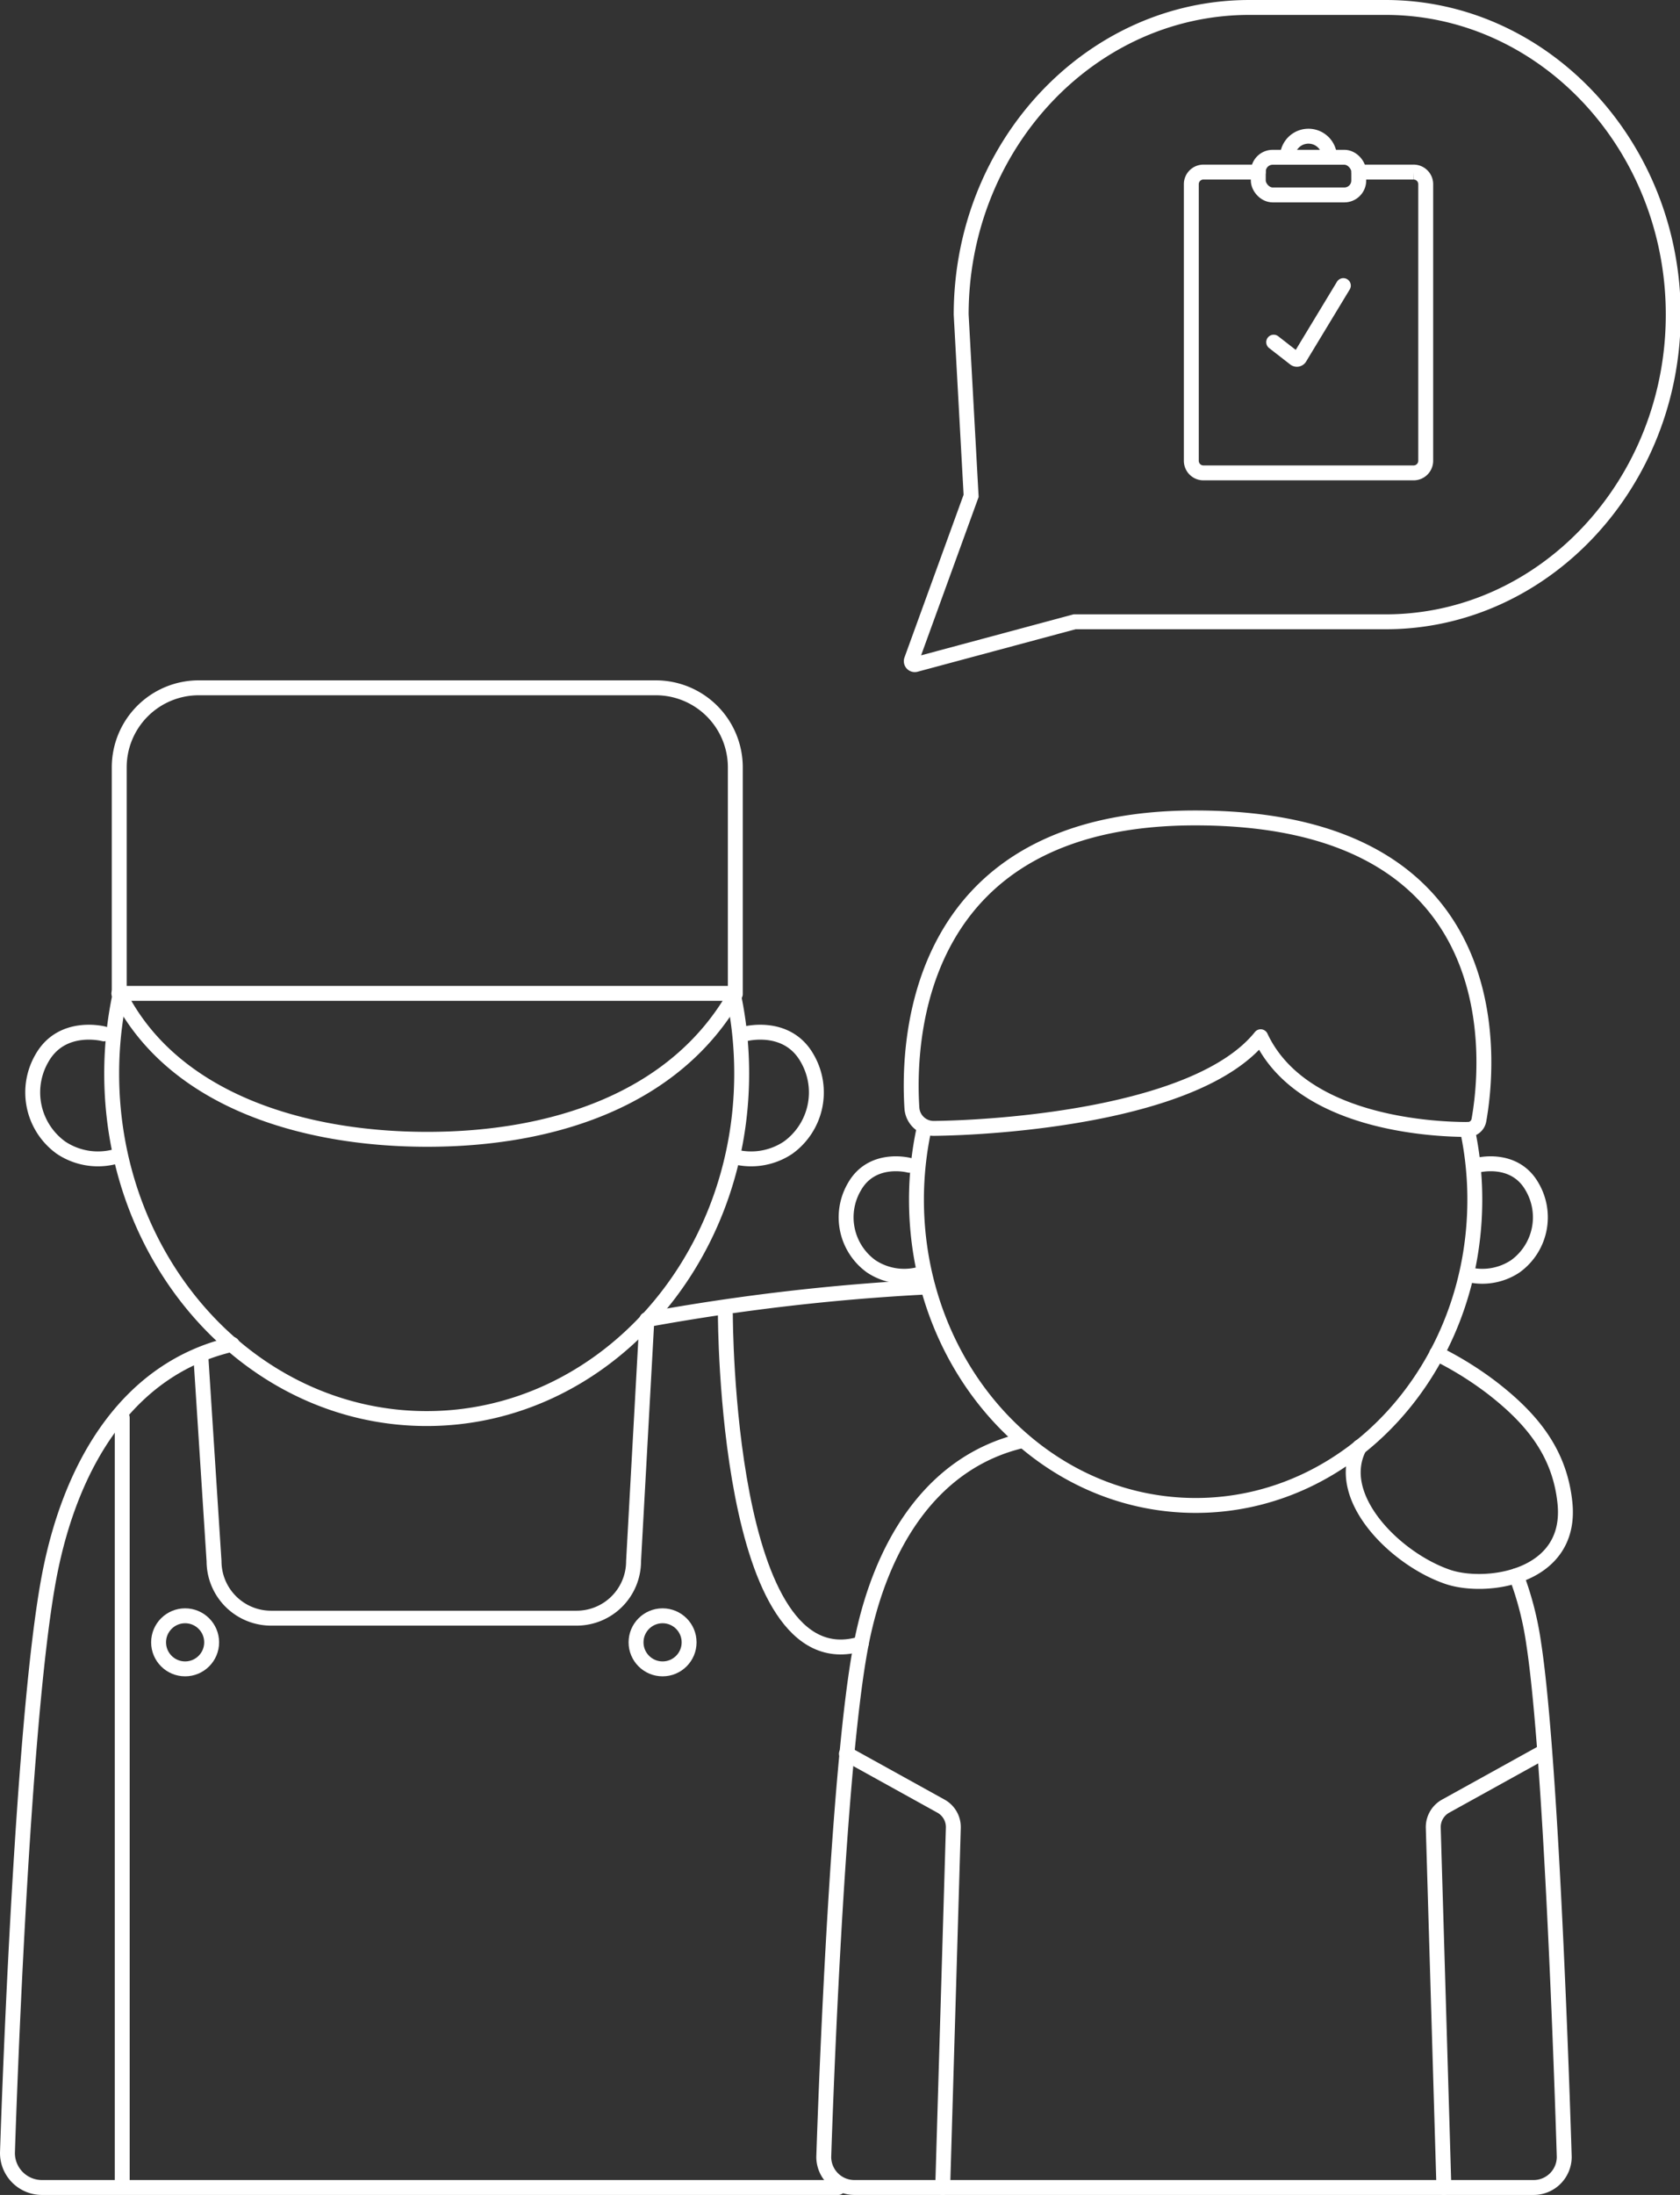 <svg xmlns="http://www.w3.org/2000/svg" viewBox="0 0 169.07 220.8"><rect x="0" y="0" width="169.07" height="220.8" fill="#333333" stroke="none"/><defs><style>.cls-1,.cls-2{fill:none;stroke:#fff;stroke-linecap:round;stroke-width:1.5px;}.cls-1{stroke-linejoin:round;}.cls-2{stroke-miterlimit:10;}</style></defs><g id="Layer_2" data-name="Layer 2"><g id="solutions"><line class="cls-1" x1="73.92" y1="99.93" x2="11.96" y2="99.93"/><path class="cls-1" d="M74,100c-6,10.61-18.34,14.61-31,14.61s-25.64-4-31-14.61l0-22.81a8,8,0,0,1,8-8H66a8,8,0,0,1,8,8Z"/><path class="cls-1" d="M73.8,100a38,38,0,0,1,.84,8c0,19.16-14.19,34.7-31.7,34.7s-31.7-15.54-31.7-34.7a37.88,37.88,0,0,1,.87-8.11"/><path class="cls-1" d="M84.35,220.05H4.22a3.47,3.47,0,0,1-3.47-3.47S2.1,173.19,5,158.33c2.16-11.05,7.85-20.68,18.37-23.1"/><path class="cls-1" d="M10.45,104s-4.21-1.12-6.23,2.45a6.85,6.85,0,0,0,1.92,9,6.69,6.69,0,0,0,5.37.92"/><path class="cls-1" d="M75,104s4.21-1.12,6.23,2.45a6.85,6.85,0,0,1-1.92,9,6.69,6.69,0,0,1-5.37.92"/><line class="cls-1" x1="12.3" y1="142.61" x2="12.3" y2="219.83"/><circle class="cls-1" cx="18.63" cy="165.21" r="2.67"/><path class="cls-1" d="M73,132.28s0,37.26,13.67,33.07"/><path class="cls-1" d="M65.1,132.75l-1.34,24.3A5.73,5.73,0,0,1,58,162.78H27.27a5.74,5.74,0,0,1-5.73-5.73L20.21,136.4"/><circle class="cls-1" cx="66.68" cy="165.21" r="2.67"/><path class="cls-1" d="M152.6,158.51a31.91,31.91,0,0,1,1.75,6.84c1.92,12.46,3.07,51.62,3.07,51.62a3.08,3.08,0,0,1-3.08,3.08H86A3.08,3.08,0,0,1,82.9,217s1.2-38.46,3.77-51.62c1.91-9.8,7-18.34,16.29-20.48"/><path class="cls-1" d="M91.5,117.22s-3.73-1-5.52,2.17a6.08,6.08,0,0,0,1.7,8,6,6,0,0,0,4.76.82"/><path class="cls-1" d="M148.67,117.22s3.73-1,5.52,2.17a6.08,6.08,0,0,1-1.7,8,6,6,0,0,1-4.76.82"/><path class="cls-1" d="M85.18,176.42l9.52,5.27a2.41,2.41,0,0,1,1.24,2.18l-1.07,36.18"/><path class="cls-1" d="M155,176.42l-9.52,5.27a2.41,2.41,0,0,0-1.24,2.18l1.07,36.18"/><path class="cls-1" d="M147.71,113.62c-3.62,0-16.76-.63-20.84-9.33-6.35,7.92-26.74,9.16-32.9,9.22a2.19,2.19,0,0,1-2.2-2.06c-.44-6.94.36-29.19,28.53-29.17,32.36,0,29.46,25.27,28.53,30.42A1.13,1.13,0,0,1,147.71,113.62Z"/><path class="cls-1" d="M93,113.5a33.82,33.82,0,0,0-.77,7.18c0,17,12.58,30.76,28.1,30.76s28.09-13.77,28.09-30.76a33.44,33.44,0,0,0-.75-7.07"/><path class="cls-1" d="M144.59,136.16a34,34,0,0,1,5.59,3.47c4,3.1,6.79,6.5,7.31,11.55.79,7.6-8,8.75-11.81,7.44-5.28-1.81-11.54-8.07-8.85-13.07"/><path class="cls-1" d="M65.1,132.75a219.34,219.34,0,0,1,28.26-3.29"/><path class="cls-2" d="M108.14,62.55l-16,4.3a.35.35,0,0,1-.41-.46l6-16.51-1-18.23c0-17,13-30.9,29-30.9h13.72c15.92,0,28.94,13.9,28.94,30.9h0c0,17-13,30.9-28.94,30.9Z"/><path class="cls-2" d="M136.74,17.31h5.49a1.22,1.22,0,0,1,1.25,1.19V46.38a1.22,1.22,0,0,1-1.25,1.19H121.14a1.22,1.22,0,0,1-1.25-1.19V18.5a1.22,1.22,0,0,1,1.25-1.19h5.49"/><path class="cls-2" d="M128.18,34.42l2.12,1.65a.34.34,0,0,0,.52-.12l4.37-7.22"/><rect class="cls-2" x="126.63" y="15.82" width="10.11" height="3.79" rx="1.45"/><path class="cls-2" d="M129.56,15.82a2.12,2.12,0,0,1,4.24,0"/></g></g></svg>